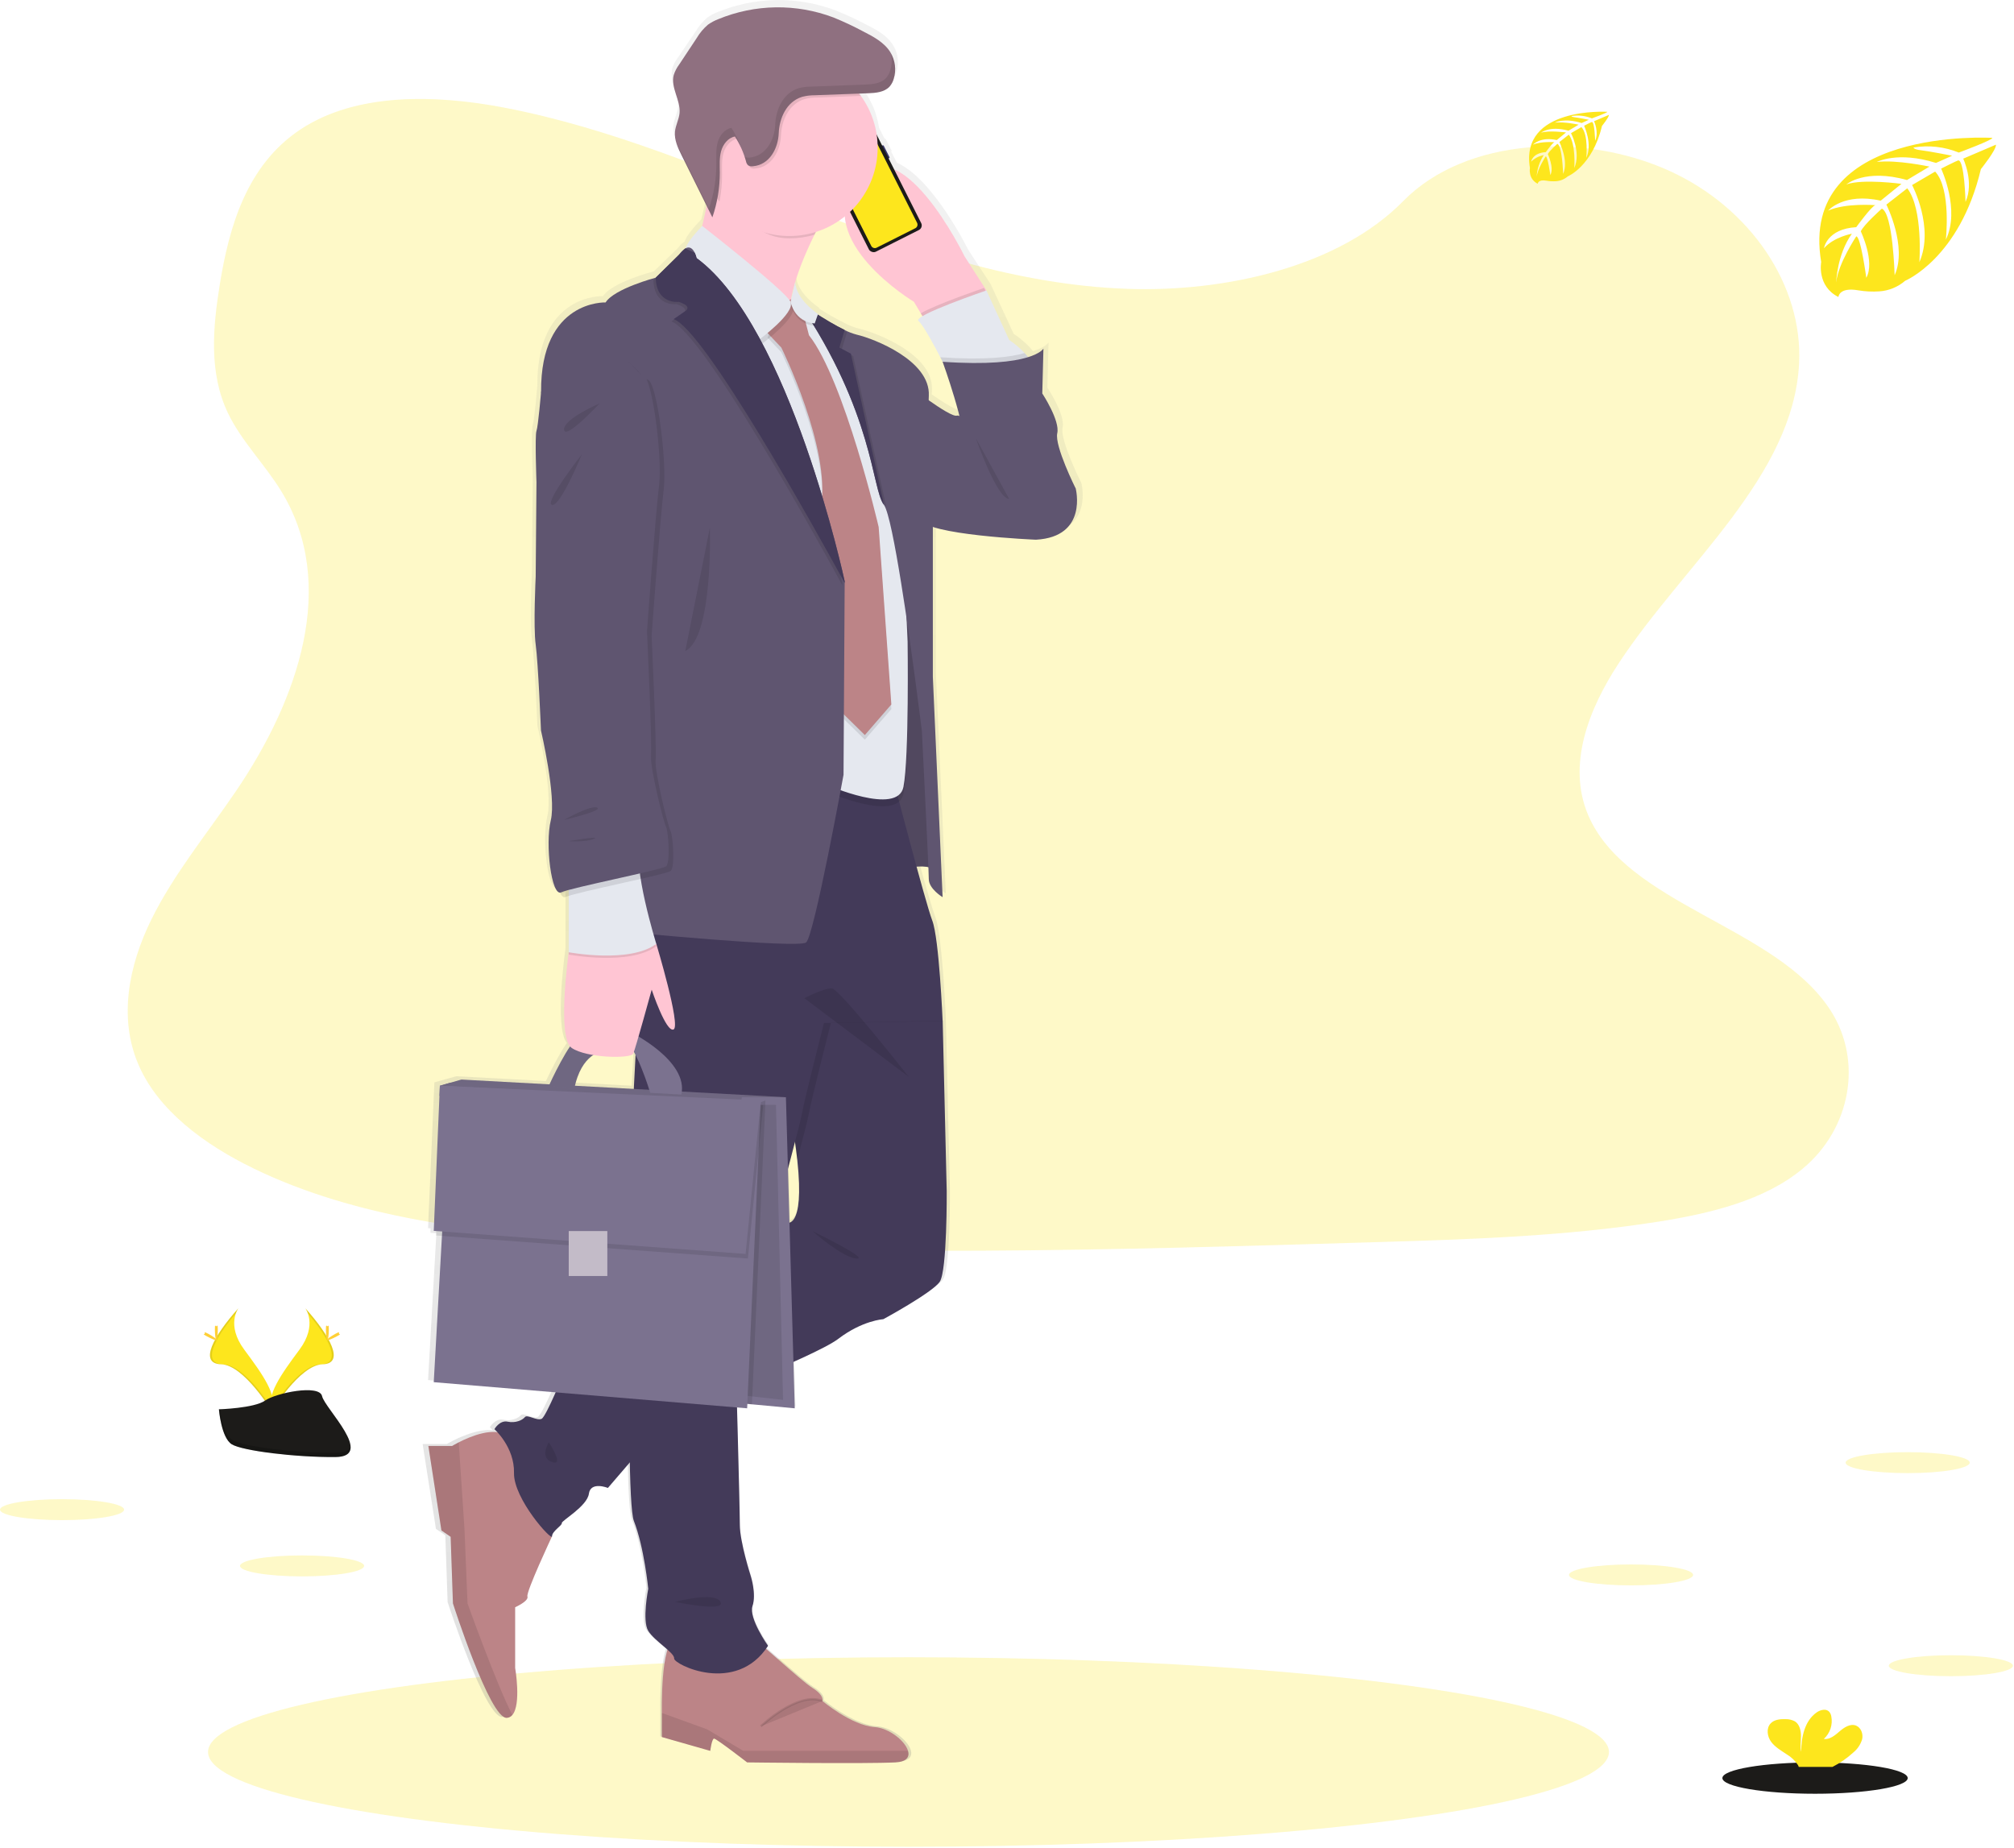 <?xml version="1.0" encoding="UTF-8"?>
<svg width="874px" height="802px" viewBox="0 0 874 802" version="1.1" xmlns="http://www.w3.org/2000/svg" xmlns:xlink="http://www.w3.org/1999/xlink">
    <!-- Generator: Sketch 53.1 (72631) - https://sketchapp.com -->
    <title>Удобный заказ в приложении и быстрая подача Copy</title>
    <desc>Created with Sketch.</desc>
    <defs>
        <linearGradient x1="50.002%" y1="100%" x2="50.002%" y2="-0.003%" id="linearGradient-1">
            <stop stop-color="#808080" stop-opacity="0.25" offset="0%"></stop>
            <stop stop-color="#808080" stop-opacity="0.12" offset="54%"></stop>
            <stop stop-color="#808080" stop-opacity="0.1" offset="100%"></stop>
        </linearGradient>
    </defs>
    <g id="Page-1" stroke="none" stroke-width="1" fill="none" fill-rule="evenodd">
        <g id="Artboard" transform="translate(-1055, -4998)" fill-rule="nonzero">
            <g id="Удобный-заказ-в-приложении-и-быстрая-подача-Copy" transform="translate(1055, 4998)">
                <path d="M489.35,125.35 C441.47,123.69 395.87,108.24 352.35,91.35 C308.83,74.46 265.65,55.72 218.92,46.72 C188.86,40.96 154.49,40.14 130.27,56.25 C106.97,71.76 99.43,98.53 95.39,123.37 C92.39,142.06 90.55,161.73 98.9,179.22 C104.69,191.37 114.98,201.58 122.09,213.22 C146.85,253.7 129.35,303.62 102.52,343.15 C89.94,361.69 75.34,379.38 65.63,399.15 C55.92,418.92 51.42,441.5 59.92,461.64 C68.34,481.64 88.41,496.58 110.15,507.13 C154.31,528.54 206.34,534.67 257.08,538.13 C369.4,545.81 482.31,542.49 594.93,539.13 C636.6,537.89 678.46,536.64 719.46,530.2 C742.23,526.62 765.74,520.94 782.27,507.2 C803.27,489.79 808.45,460.32 794.39,438.49 C770.8,401.88 705.6,392.78 689.11,353.49 C680.04,331.86 689.36,307.77 702.54,287.72 C730.83,244.72 778.24,206.94 780.74,157.72 C782.46,123.95 759.66,90.12 724.42,74.13 C687.48,57.38 636.25,59.49 609,87.22 C580.94,115.84 531.62,126.82 489.35,125.35 Z" id="Path" fill="#FDE61D" opacity="0.24"></path>
                <ellipse id="Oval" fill="#FDE61D" opacity="0.24" cx="394.25" cy="760.32" rx="303.97" ry="41.12"></ellipse>
                <path d="M469.27,209.6 C469.27,209.6 459.86,191.03 461.13,185.51 C462.4,179.99 454.51,168.2 454.51,168.2 L455.02,148.64 C455.02,148.64 453.93,150.64 448.25,152.39 C447.77,151.76 447.25,151.14 446.71,150.55 C444.653,148.408 442.366,146.5 439.89,144.86 L429.89,123.28 L420.22,108.47 C420.22,108.47 404.97,77.47 389.22,70.63 L386.74,65.78 C386.909,65.68 386.974,65.468 386.89,65.29 L384.37,60.36 C384.277,60.183 384.065,60.106 383.88,60.18 L381.47,55.46 C380.55,49.343 378.146,43.545 374.47,38.57 C374.22,38.22 373.95,37.9 373.69,37.57 L377.61,37.43 C381.05,37.3 384.89,37 387.2,34.43 C388.028,33.472 388.639,32.346 388.99,31.13 C389.287,30.177 389.482,29.195 389.57,28.2 C389.57,28.05 389.57,27.9 389.57,27.76 C389.57,27.42 389.57,27.087 389.57,26.76 C389.57,26.49 389.57,26.23 389.57,25.96 C389.57,25.69 389.57,25.53 389.57,25.32 C389.57,25.11 389.46,24.63 389.4,24.32 C389.4,24.19 389.4,24.06 389.32,23.93 C389.237,23.538 389.133,23.151 389.01,22.77 C388.981,22.695 388.957,22.618 388.94,22.54 C388.8,22.14 388.65,21.74 388.48,21.35 C388.453,21.299 388.429,21.245 388.41,21.19 C388.23,20.8 388.03,20.42 387.82,20.05 L387.76,19.93 L387.76,19.93 C387.686,19.775 387.603,19.624 387.51,19.48 C384.8,15.22 380.04,12.73 375.51,10.48 C371.283,8.258 366.944,6.255 362.51,4.48 C346.024,-1.702 327.814,-1.445 311.51,5.2 C309.9,5.81 308.374,6.623 306.97,7.62 C305.013,9.276 303.341,11.243 302.02,13.44 L294.27,24.89 C293.187,26.283 292.339,27.843 291.76,29.51 C290.31,34.95 294.86,40.4 294.35,46.01 C294.09,48.8 292.59,51.36 292.3,54.15 C291.93,57.75 293.6,61.22 295.23,64.47 L306.32,86.47 C305.73,89.36 305.08,92.32 304.37,95.18 L304.37,95.18 C299.26,100.46 297.54,103.34 297.07,104.9 L296.92,104.98 L296.92,104.98 C295.908,105.634 295.037,106.484 294.36,107.48 L283.82,117.72 C283.82,117.72 265.5,122.48 261.69,128.51 C261.69,128.51 232.94,127.25 233.19,167.4 C233.19,167.4 231.92,182.46 231.19,184.47 C230.46,186.48 231.19,206.8 231.19,206.8 L230.85,247.96 C230.85,247.96 229.75,269.79 230.85,277.57 C231.95,285.35 233.22,314.96 233.22,314.96 C233.22,314.96 240.09,343.82 237.55,354.11 C235.11,363.96 237.55,385.5 241.55,385.59 C242.31,387.16 243.18,387.93 244.13,387.49 C244.544,387.311 244.968,387.157 245.4,387.03 L245.4,411.62 C245.4,411.62 240.45,446.07 246,452.62 C242.32,457.86 238,466.8 236.9,469.15 L198,467.06 L193.05,468.45 L193.05,468.45 L188.51,469.72 L185.76,532.99 L186.86,533.07 L186.78,535 L189.38,535.19 L185.76,598.91 L239.61,603.34 C237.24,608.65 234.49,614.34 233.42,614.89 C231.42,615.89 227.06,612.89 226.04,614.13 C225.02,615.37 221.97,616.89 218.41,616.13 C214.85,615.37 212.56,619.39 212.56,619.39 C212.56,619.39 213.08,619.85 213.86,620.7 C208.08,620 200.77,623.1 196.8,625.1 C195.02,626 193.91,626.67 193.91,626.67 L183.41,626.67 L189.18,663.48 L193.25,666.26 L194.25,695.26 C194.25,695.26 210.53,745.45 217.99,745.12 C218.97,745.085 219.887,744.625 220.5,743.86 C224.5,739.24 221.73,723.37 221.73,723.37 L221.73,696.95 C221.73,696.95 227.83,694.27 227.15,692.26 C226.47,690.25 236.99,668.26 237.93,666.26 C237.985,666.226 238.016,666.164 238.01,666.1 C238.01,663.84 242.59,661.33 242.33,660.33 C242.07,659.33 253.53,653.05 254.33,647.53 C255.13,642.01 262.72,645.02 262.72,645.02 L272.38,633.92 C272.67,647.45 273.22,656.92 274.17,659.32 C278.75,670.87 280.53,688.94 280.53,688.94 C280.53,688.94 277.73,702.74 280.53,707.26 C282.25,710.02 286.25,712.98 289.03,715.43 C286.14,724.19 286.55,742.81 286.55,742.81 L286.55,753.51 L307.92,759.51 C307.92,759.51 308.59,754.16 309.61,754.16 C310.63,754.16 324.2,764.53 324.2,764.53 C324.2,764.53 376.44,765.2 389.66,764.53 C394.66,764.28 396.02,762.13 395.25,759.53 C393.98,755.2 386.85,749.59 380.51,749.16 C370.33,748.49 357.44,737.79 357.44,737.79 C357.44,737.79 358.44,735.44 353.03,732.1 C349.29,729.8 338.94,720.49 332.54,715.04 C332.84,714.63 333.15,714.22 333.44,713.78 C333.44,713.78 324.79,701.78 326.58,696.46 C328.37,691.14 325.81,683.46 325.81,683.46 C325.81,683.46 320.98,668.65 320.98,661.12 C320.98,656.35 320.26,629.22 319.74,609.98 L324.2,610.35 L324.29,608.43 L326.29,608.61 L345.2,610.35 L344.62,590.14 C353.73,586.14 361.31,582.43 364.45,580.06 C375.13,572.06 384.29,571.53 384.29,571.53 C384.29,571.53 405.91,559.99 409.22,555.22 C412.53,550.45 412.22,515.82 412.22,515.82 L410.44,441.6 L410.44,441.54 C410.44,441.54 408.92,405.66 405.86,397.88 C404.74,395 401.97,385.4 398.94,374.44 C400.681,374.261 402.44,374.335 404.16,374.66 C404.27,377.34 404.34,379.18 404.34,379.81 C404.34,384.07 410.44,387.69 410.44,387.69 L406.12,291.69 L406.12,226.38 C419.44,230.62 451.65,231.94 451.65,231.94 C474.86,230.72 469.27,209.6 469.27,209.6 Z M343.63,127.12 L343.56,127.12 C344.033,124.603 344.651,122.116 345.41,119.67 L343.63,127.12 Z M256.21,456.39 C264.1,457.69 273.21,457.31 273.9,455.78 C273.97,455.63 274.06,455.36 274.18,455.01 C274.43,455.45 274.67,455.9 274.92,456.36 L274.15,470.84 L274.15,471.17 L248.15,469.77 C249.97,462.02 253.41,458.24 256.21,456.39 Z M342.88,529.45 L342.21,506 C343.37,501.68 344.41,497.76 345.3,494.4 C345.7,497.19 346.04,499.76 346.3,502.13 C348.76,524.38 345.13,528.72 342.88,529.45 Z M416.88,177.87 C415.39,178.44 409.72,174.87 404.34,171.17 C404.34,170.49 404.39,169.82 404.42,169.17 C405.18,153.86 380.25,144.33 372.62,142.57 C370.768,142.092 368.972,141.422 367.26,140.57 C363.195,138.556 359.242,136.323 355.42,133.88 L355.52,133.59 C355.52,133.59 345.68,127.36 345.47,119.59 C347.712,112.523 350.542,105.655 353.93,99.06 C354.12,98.67 354.33,98.26 354.53,97.87 C359.18,96.424 363.521,94.125 367.33,91.09 C368.86,111.09 397.8,128.3 397.8,128.3 L400.89,133.3 L401.62,134.48 C400.06,135.4 399.31,136.14 399.84,136.57 C402.04,138.33 407.36,148.29 409.56,152.5 C410.16,153.64 410.56,154.35 410.56,154.35 C410.56,154.35 415.29,167.22 418,177.99 C417.64,177.84 417.244,177.798 416.86,177.87 L416.88,177.87 Z" id="Shape" fill="url(#linearGradient-1)"></path>
                <path d="M428.06,126 L427.72,126.45 L426.56,128 L404.31,143.72 L399.59,135.96 L396.59,130.96 C396.59,130.96 352.24,104.36 371.31,78.72 C390.38,53.08 418.56,111.22 418.56,111.22 L428.06,126 Z" id="Path" fill="#FFC5D3"></path>
                <rect id="Rectangle" fill="#3A3768" transform="translate(384.208, 65.989) rotate(-26.73) translate(-384.208, -65.989) " x="383.828" y="62.859" width="1" height="6.26" rx="0.38"></rect>
                <rect id="Rectangle" fill="#3A3768" transform="translate(358.379, 71.153) rotate(-26.73) translate(-358.379, -71.153) " x="358.164" y="70.123" width="1" height="2.06" rx="0.21"></rect>
                <rect id="Rectangle" fill="#3A3768" transform="translate(360.424, 75.196) rotate(-26.73) translate(-360.424, -75.196) " x="360.184" y="73.401" width="1" height="3.59" rx="0.24"></rect>
                <rect id="Rectangle" fill="#3A3768" transform="translate(362.601, 79.537) rotate(-26.73) translate(-362.601, -79.537) " x="362.371" y="77.727" width="1" height="3.62" rx="0.23"></rect>
                <rect id="Rectangle" fill="#1C1B19" transform="translate(377.817, 81.474) rotate(-26.73) translate(-377.817, -81.474) " x="365.117" y="55.664" width="25.4" height="51.62" rx="2.24"></rect>
                <path d="M373.16,56.39 C372.944,56.497 372.779,56.687 372.704,56.916 C372.629,57.146 372.649,57.396 372.76,57.61 L372.84,57.78 C372.951,57.996 372.972,58.247 372.897,58.478 C372.821,58.709 372.657,58.901 372.44,59.01 L362.82,63.85 C362.606,63.961 362.356,63.981 362.126,63.906 C361.897,63.831 361.707,63.666 361.6,63.45 L361.51,63.28 C361.403,63.064 361.214,62.899 360.985,62.822 C360.756,62.745 360.506,62.763 360.29,62.87 L358.42,63.82 C358.006,64.024 357.691,64.385 357.546,64.824 C357.402,65.262 357.439,65.74 357.65,66.15 L378.09,106.72 C378.527,107.575 379.571,107.919 380.43,107.49 L397.21,99.04 C398.065,98.603 398.409,97.559 397.98,96.7 L377.53,56.11 C377.322,55.697 376.959,55.384 376.52,55.24 C376.081,55.095 375.602,55.131 375.19,55.34 L373.16,56.39 Z" id="Path" fill="#FDE61D"></path>
                <rect id="Rectangle" fill="#E6E8EC" transform="translate(366.468, 60.42) rotate(-26.73) translate(-366.468, -60.42) " x="364.693" y="60.06" width="3.55" height="1" rx="0.36"></rect>
                <circle id="Oval" fill="#E6E8EC" cx="368.88" cy="59.17" r="1"></circle>
                <path d="M387.56,212 L381.31,379.72 C381.31,379.72 402.31,372.72 405.56,377.97 C408.81,383.22 402.06,293.97 402.06,293.97 L387.56,212 Z" id="Path" fill="#5F5570"></path>
                <path d="M387.56,212 L381.31,379.72 C381.31,379.72 402.31,372.72 405.56,377.97 C408.81,383.22 402.06,293.97 402.06,293.97 L387.56,212 Z" id="Path" fill="#000000" opacity="0.15"></path>
                <path d="M388.56,764.83 C375.56,765.5 324.23,764.83 324.23,764.83 C324.23,764.83 310.89,754.5 309.89,754.5 C308.89,754.5 308.23,759.83 308.23,759.83 L287.23,753.83 L287.23,743.17 C287.23,743.17 286.56,712.82 292.89,711.5 C299.22,710.18 327.23,711.5 327.23,711.5 C328.23,711.17 347.23,729.17 352.56,732.5 C357.89,735.83 356.89,738.17 356.89,738.17 C356.89,738.17 369.56,748.83 379.56,749.5 C385.79,749.92 392.8,755.5 394.05,759.83 C394.81,762.44 393.46,764.58 388.56,764.83 Z" id="Path" fill="#BC8487"></path>
                <path d="M388.56,764.83 C375.56,765.5 324.23,764.83 324.23,764.83 C324.23,764.83 310.89,754.5 309.89,754.5 C308.89,754.5 308.23,759.83 308.23,759.83 L287.23,753.83 L287.23,743.38 L306.89,750.5 L322.56,759.83 L394.05,759.83 C394.81,762.44 393.46,764.58 388.56,764.83 Z" id="Path" fill="#000000" opacity="0.1"></path>
                <path d="M330.19,749.17 C330.19,749.17 346.19,733.84 356.89,738.17" id="Path" stroke="#000000" fill="#000000" opacity="0.1"></path>
                <path d="M228.89,692.83 C229.56,694.83 223.56,697.5 223.56,697.5 L223.56,723.83 C223.56,723.83 226.28,739.64 222.35,744.25 C221.753,745.007 220.854,745.464 219.89,745.5 C212.56,745.83 196.56,695.83 196.56,695.83 L195.56,666.94 L191.56,664.17 L185.89,627.5 L196.23,627.5 C196.23,627.5 197.32,626.83 199.07,625.93 C204.07,623.38 214.54,618.93 220.23,623.17 L239.56,666.72 C239.56,666.72 228.23,690.83 228.89,692.83 Z" id="Path" fill="#BC8487"></path>
                <path d="M222.35,744.25 C221.753,745.007 220.854,745.464 219.89,745.5 C212.56,745.83 196.56,695.83 196.56,695.83 L195.56,666.94 L191.56,664.17 L185.89,627.5 L196.23,627.5 C196.23,627.5 197.32,626.83 199.07,625.93 L201.56,663.5 L202.89,695.83 C202.89,695.83 215.45,731.03 222.35,744.25 Z" id="Path" fill="#000000" opacity="0.1"></path>
                <path d="M407.81,556.25 C404.56,561 383.31,572.5 383.31,572.5 C383.31,572.5 374.31,573 363.81,581 C358.38,585.14 339.51,593.35 322.56,600.32 C306.73,606.83 292.56,612.25 292.56,612.25 L276.24,631.25 L263.81,645.72 C263.81,645.72 256.31,642.72 255.56,648.22 C254.81,653.72 243.56,659.97 243.81,660.97 C244.06,661.97 239.56,664.47 239.56,666.72 C239.56,668.97 222.81,650.47 223.06,639.22 C223.31,627.97 214.56,620.22 214.56,620.22 C214.56,620.22 216.81,616.22 220.31,616.97 C223.81,617.72 226.81,616.22 227.81,614.97 C228.81,613.72 233.06,616.72 235.06,615.72 C237.06,614.72 245.06,594.97 245.06,594.97 L276.23,574.06 L338.23,532.5 L341.09,530.58 C341.09,530.58 349.34,534.36 345.99,503.39 C345.34,497.39 344.25,490.1 342.59,481.22 C332.34,426.47 369.09,420.22 369.09,420.22 L401.34,430.97 L409.09,442.97 L409.09,443.03 L410.84,516.97 C410.84,516.97 411.06,551.5 407.81,556.25 Z" id="Path" fill="#433A59"></path>
                <path d="M322.31,591.25 C322.31,591.25 322.41,594.8 322.56,600.32 C306.73,606.83 292.56,612.25 292.56,612.25 L276.24,631.25 C275.97,615.5 276.03,595.04 276.24,574.07 L338.24,532.51 C330.57,560.94 322.31,591.25 322.31,591.25 Z" id="Path" fill="#000000" opacity="0.1"></path>
                <path d="M409.06,443 L409.06,443.06 L360.56,444 C360.56,444 352.06,477.25 350.81,484.25 C350.5,485.97 348.62,493.32 345.96,503.42 C345.31,497.42 344.22,490.13 342.56,481.25 C332.31,426.5 369.06,420.25 369.06,420.25 L401.31,431 L409.06,443 Z" id="Path" fill="#000000" opacity="0.1"></path>
                <path d="M281.31,352.25 L275.06,472.25 C275.06,472.25 270.56,648.5 275.06,660 C279.56,671.5 281.31,689.5 281.31,689.5 C281.31,689.5 278.56,703.25 281.31,707.75 C284.06,712.25 292.81,717.25 292.56,719.75 C292.31,722.25 319.31,735.75 333.31,714.25 C333.31,714.25 324.81,702.25 326.56,697 C328.31,691.75 325.81,684 325.81,684 C325.81,684 321.06,669.25 321.06,661.72 C321.06,654.19 319.31,591.22 319.31,591.22 C319.31,591.22 346.56,491.22 347.81,484.22 C349.06,477.22 357.56,443.97 357.56,443.97 L409.06,442.97 C409.06,442.97 407.56,407.22 404.56,399.47 C401.56,391.72 386.81,334.97 386.81,334.97 L281.31,352.25 Z" id="Path" fill="#433A59"></path>
                <polygon id="Path" fill="#7B728F" points="195.36 469.89 190.89 471.17 190.71 475.59 324.73 477.32 324.73 475.58"></polygon>
                <path d="M353.44,101.87 C333.94,141.42 346.05,149.69 347.98,150.71 C343.85,148.79 290.17,123.57 297.23,117.17 C301.82,113 305.75,94.86 308.06,81.86 C309.43,74.1 310.23,68.17 310.23,68.17 L366.56,78.5 C361.1,87.3 356.76,95.05 353.44,101.87 Z" id="Path" fill="#FFC5D3"></path>
                <path d="M427.76,126.45 L426.6,128 L404.31,143.72 L399.59,135.96 C406.46,131.96 427.06,124.96 427.06,124.96 L427.76,126.45 Z" id="Path" fill="#000000" opacity="0.1"></path>
                <path d="M448.31,162.5 C446.31,169.5 412.56,162.5 412.56,162.5 L409.06,157 C409.06,157 408.71,156.3 408.12,155.16 C405.96,150.97 400.73,141.05 398.57,139.29 C395.82,137.04 428.07,126.04 428.07,126.04 L437.95,147.54 C440.385,149.177 442.632,151.079 444.65,153.21 C447.15,155.92 449.22,159.31 448.31,162.5 Z" id="Path" fill="#E5E8EF"></path>
                <path d="M392.31,165.72 C392.31,165.72 412.31,181.5 415.31,180.36 C418.31,179.22 466.81,211.97 466.81,211.97 C466.81,211.97 472.31,232.97 449.56,234.22 C449.56,234.22 401.31,232.22 399.31,225.22 C397.31,218.22 392.31,165.72 392.31,165.72 Z" id="Path" fill="#5F5570"></path>
                <path d="M337.81,134 L316.06,156.5 L346.56,350.5 L358.56,343.5 C358.56,343.5 389.56,357.25 392.06,344.5 C394.56,331.75 393.87,281.5 393.87,281.5 L389.81,190.72 C389.81,190.72 375.56,158.97 375.56,157.97 C375.56,156.97 355.01,141.47 355.01,141.47 L345.31,133.97 L337.81,134 Z" id="Path" fill="#000000" opacity="0.1"></path>
                <path d="M337.81,131 L316.06,153.5 L346.56,347.5 L358.56,340.5 C358.56,340.5 389.56,354.25 392.06,341.5 C394.56,328.75 393.87,278.5 393.87,278.5 L389.81,187.72 C389.81,187.72 375.56,155.97 375.56,154.97 C375.56,153.97 355.01,138.47 355.01,138.47 L345.31,130.97 L337.81,131 Z" id="Path" fill="#E5E8EF"></path>
                <path d="M339.06,134.25 L333.06,146.5 L339.06,152.83 C339.06,152.83 360.56,196.25 356.31,222 L360.81,306.75 L375.31,321 L386.81,307.72 L381.31,230.72 C381.31,230.72 366.56,167.22 351.06,147.47 L346.56,129.97 L339.06,134.25 Z" id="Path" fill="#000000" opacity="0.1"></path>
                <path d="M339.06,132.25 L333.06,144.5 L339.06,150.83 C339.06,150.83 360.56,194.25 356.31,220 L360.81,304.75 L375.31,319 L386.81,305.72 L381.31,228.72 C381.31,228.72 366.56,165.22 351.06,145.47 L346.56,127.97 L339.06,132.25 Z" id="Path" fill="#BC8487"></path>
                <path d="M366.56,78.5 C361.1,87.3 356.8,95.05 353.44,101.87 C349.901,102.914 346.23,103.442 342.54,103.44 C330.18,103.44 323.06,94.89 316.06,85.81 C314.46,83.75 309.2,84.23 308.06,81.81 C309.43,74.05 310.23,68.12 310.23,68.12 L366.56,78.5 Z" id="Path" fill="#000000" opacity="0.1"></path>
                <path d="M380.87,64.1 C380.869,82.959 367.15,99.015 348.522,101.958 C329.894,104.901 311.893,93.857 306.078,75.917 C300.263,57.977 308.361,38.472 325.174,29.928 C341.986,21.383 362.516,26.338 373.58,41.61 C378.319,48.151 380.87,56.022 380.87,64.1 Z" id="Path" fill="#FFC5D3"></path>
                <path d="M330.31,149.5 L298.81,111.5 C298.81,111.5 295.9,110.33 305.73,100.04 C305.73,100.04 341.83,128.18 344.07,132.96 C346.31,137.74 330.31,149.5 330.31,149.5 Z" id="Path" fill="#000000" opacity="0.1"></path>
                <path d="M329.31,147.5 L297.81,109.5 C297.81,109.5 294.9,108.33 304.73,98.04 C304.73,98.04 340.83,126.18 343.07,130.96 C345.31,135.74 329.31,147.5 329.31,147.5 Z" id="Path" fill="#E5E8EF"></path>
                <path d="M409.06,389.35 C409.06,389.35 403.06,385.75 403.06,381.5 C403.06,377.25 400.06,317.25 400.06,317.25 C400.06,317.25 395.66,281.44 391.06,252.98 L391.06,252.98 C388.36,236.21 385.59,221.98 383.63,219.16 L383.55,219.04 C378.3,212.29 379.3,179.29 346.55,131.04 C346.99,131.34 358.28,139.26 366.55,143.24 C368.233,144.086 369.999,144.756 371.82,145.24 C379.32,146.99 403.82,156.49 403.07,171.74 C402.32,186.99 404.82,221.99 404.82,221.99 L404.82,293.72 L409.06,389.35 Z" id="Path" fill="#5F5570"></path>
                <path d="M448.31,162.5 C446.31,169.5 412.56,162.5 412.56,162.5 L409.06,157 C409.06,157 408.71,156.3 408.12,155.16 C408.099,155.122 408.083,155.082 408.07,155.04 C427.68,156.41 438.61,154.98 444.65,153.21 C447.15,155.92 449.22,159.31 448.31,162.5 Z" id="Path" fill="#000000" opacity="0.1"></path>
                <path d="M409.06,157 C409.06,157 419.56,186 418.06,193.25 C416.56,200.5 442.31,229 442.31,229 L466.81,212 C466.81,212 457.56,193.5 458.81,188 C460.06,182.5 452.31,170.75 452.31,170.75 L452.81,151.27 C452.81,151.27 448.31,159.72 409.06,157 Z" id="Path" fill="#5F5570"></path>
                <path d="M373.58,41.61 L354.58,42.33 C352.724,42.318 350.875,42.55 349.08,43.02 C342.29,45.11 339.16,52.33 338.91,58.82 C338.66,65.31 334.91,72.58 327.64,73.15 C326.916,73.273 326.173,73.108 325.57,72.69 C325.109,72.199 324.803,71.584 324.69,70.92 C323.647,67.138 322.035,63.537 319.91,60.24 C316.91,60.78 314.69,63.63 313.91,66.61 C313.13,69.59 313.34,72.73 313.35,75.82 C313.359,79.744 312.981,83.66 312.22,87.51 C303.783,76.558 301.898,61.91 307.287,49.179 C312.676,36.447 324.503,27.604 338.239,26.036 C351.975,24.469 365.491,30.42 373.61,41.61 L373.58,41.61 Z" id="Path" fill="#000000" opacity="0.1"></path>
                <path d="M348.09,42.02 C349.885,41.55 351.734,41.318 353.59,41.33 L376.66,40.47 C380.04,40.34 383.81,40.04 386.08,37.53 C386.895,36.572 387.495,35.45 387.84,34.24 C389.042,30.33 388.499,26.091 386.35,22.61 C383.68,18.36 379,15.89 374.54,13.61 C370.389,11.392 366.127,9.39 361.77,7.61 C345.587,1.464 327.67,1.722 311.67,8.33 C310.089,8.937 308.591,9.74 307.21,10.72 C305.282,12.372 303.639,14.332 302.35,16.52 L294.76,27.96 C293.713,29.357 292.905,30.918 292.37,32.58 C290.94,38.01 295.37,43.44 294.91,49.03 C294.65,51.81 293.18,54.36 292.91,57.14 C292.55,60.73 294.19,64.14 295.8,67.41 L309.14,94.32 C311.294,88.045 312.386,81.454 312.37,74.82 C312.37,71.73 312.11,68.59 312.93,65.61 C313.75,62.63 315.93,59.78 318.93,59.24 C321.061,62.536 322.676,66.137 323.72,69.92 C323.83,70.585 324.137,71.201 324.6,71.69 C325.203,72.109 325.946,72.274 326.67,72.15 C333.98,71.58 337.67,64.38 337.94,57.82 C338.21,51.26 341.3,44.11 348.09,42.02 Z" id="Path" fill="#8F7080"></path>
                <polygon id="Path" fill="#7B728F" points="190.89 471.17 200.23 468.5 341.06 476.17 325.56 478.17"></polygon>
                <polygon id="Path" fill="#000000" opacity="0.1" points="190.89 471.17 200.23 468.5 341.06 476.17 325.56 478.17"></polygon>
                <polygon id="Path" fill="#7B728F" points="344.89 611.17 326.31 609.44 319.79 608.84 319.79 505.5 321.51 481.51 321.89 476.17 341.06 476.17"></polygon>
                <polygon id="Path" fill="#000000" opacity="0.1" points="339.81 607.5 324.99 605.86 319.79 605.29 319.79 507.31 321.16 484.57 321.46 479.5 336.75 479.5"></polygon>
                <path d="M238.18,471.17 C238.18,471.17 247.43,450.88 251.31,450.25 C255.19,449.62 262.31,450.25 262.31,450.25 L261.68,456.13 C261.68,456.13 252.18,456.88 249.18,472.75 L238.18,471.17 Z" id="Path" fill="#7B728F"></path>
                <path d="M238.18,471.17 C238.18,471.17 247.43,450.88 251.31,450.25 C255.19,449.62 262.31,450.25 262.31,450.25 L261.68,456.13 C261.68,456.13 252.18,456.88 249.18,472.75 L238.18,471.17 Z" id="Path" fill="#000000" opacity="0.1"></path>
                <path d="M274.06,448.13 C274.06,448.13 298.93,460.5 295.68,475 L282.18,474.25 C282.18,474.25 275.68,452.63 270.56,451.5 C265.44,450.37 274.06,448.13 274.06,448.13 Z" id="Path" fill="#7B728F"></path>
                <path d="M366.56,252.25 L366.56,252.98 L366.06,336.25 C366.06,336.25 353.31,406.25 349.81,409 C346.31,411.75 269.56,404.25 269.56,404.25 L234.81,170 C234.56,130 262.81,131.25 262.81,131.25 C266.56,125.25 284.56,120.5 284.56,120.5 L294.56,110.75 L294.88,110.3 C295.544,109.309 296.401,108.463 297.4,107.81 L297.4,107.81 C299.46,106.62 300.77,108.19 301.52,109.74 C301.858,110.468 302.119,111.228 302.3,112.01 C342.81,141.72 366.56,252.25 366.56,252.25 Z" id="Path" fill="#5F5570"></path>
                <path d="M365.56,253.25 L365.56,253.98 C352.99,230.98 304.56,143.84 291.31,139.5 L296.41,136 C296.41,136 299.81,134 293.56,132 C293.56,132 283.81,133.25 283.56,121.5 L293.88,111.3 L296.4,108.81 L296.4,108.81 L300.52,110.74 C300.858,111.468 301.119,112.228 301.3,113.01 C341.81,142.72 365.56,253.25 365.56,253.25 Z" id="Path" fill="#000000" opacity="0.1"></path>
                <path d="M366.56,252.25 L366.56,252.98 C353.99,229.98 305.56,142.84 292.31,138.5 L297.41,135 C297.41,135 300.81,133 294.56,131 C294.56,131 284.81,132.25 284.56,120.5 L294.88,110.3 L297.4,107.81 L297.4,107.81 L301.52,109.74 C301.858,110.468 302.119,111.228 302.3,112.01 C342.81,141.72 366.56,252.25 366.56,252.25 Z" id="Path" fill="#433A59"></path>
                <path d="M384.64,220.12 L384.56,220 C379.31,213.25 380.31,180.25 347.56,132 C348,132.3 359.29,140.22 367.56,144.2 L365.25,151.82 L370.25,154.49 L384.64,220.12 Z" id="Path" fill="#000000" opacity="0.1"></path>
                <path d="M383.64,219.12 L383.56,219 C378.31,212.25 379.31,179.25 346.56,131 C347,131.3 358.29,139.22 366.56,143.2 L364.25,150.82 L369.25,153.49 L383.64,219.12 Z" id="Path" fill="#433A59"></path>
                <path d="M345.12,123.3 L343.07,131.96 C343.07,131.96 344.57,140.63 353.56,141.38 L355.01,137.25 C355.01,137.25 345.31,131.03 345.12,123.3 Z" id="Path" fill="#000000" opacity="0.1"></path>
                <path d="M345.12,122.3 L343.07,130.96 C343.07,130.96 344.57,139.63 353.56,140.38 L355.01,136.25 C355.01,136.25 345.31,130.03 345.12,122.3 Z" id="Path" fill="#E5E8EF"></path>
                <polygon id="Path" fill="#000000" opacity="0.1" points="332.19 477.57 326.31 609.44 319.79 608.84 319.79 505.5 321.51 481.51"></polygon>
                <polygon id="Path" fill="#7B728F" points="192.23 528.5 188.23 599.83 324.23 611.17 330.19 477.57"></polygon>
                <polygon id="Path" fill="#000000" opacity="0.1" points="189.23 536.17 191.89 473.17 331.19 479.57 324.56 546.17"></polygon>
                <polygon id="Path" fill="#7B728F" points="188.23 534.17 190.89 471.17 330.19 477.57 323.56 544.17"></polygon>
                <rect id="Rectangle" fill="#C3BBC8" x="246.81" y="534.25" width="16.75" height="19.5"></rect>
                <path d="M249.31,406.5 L246.81,413.25 C246.81,413.25 241.56,450.25 248.06,454.75 C254.56,459.25 273.81,459.5 274.81,457.25 C275.81,455 282.81,429.5 282.81,429.5 C282.81,429.5 289.06,448.25 292.31,446.75 C295.56,445.25 284.81,409.61 284.81,409.61 L249.31,406.5 Z" id="Path" fill="#FFC5D3"></path>
                <path d="M246.81,378.5 L246.81,414.25 C246.81,414.25 273.31,419.25 284.81,410.61 C284.81,410.61 274.06,376 278.06,367.25 C282.06,358.5 246.81,378.5 246.81,378.5 Z" id="Path" fill="#000000" opacity="0.1"></path>
                <path d="M246.81,377.5 L246.81,413.25 C246.81,413.25 273.31,418.25 284.81,409.61 C284.81,409.61 274.06,375 278.06,366.25 C282.06,357.5 246.81,377.5 246.81,377.5 Z" id="Path" fill="#E5E8EF"></path>
                <path d="M243.81,168.25 L236.81,172 C236.81,172 235.56,187 234.81,189 C234.06,191 234.81,211.25 234.81,211.25 L234.47,252.25 C234.47,252.25 233.39,274 234.47,281.75 C235.55,289.5 236.76,319 236.76,319 C236.76,319 243.52,347.75 241.02,358 C238.52,368.25 241.27,391.25 245.52,389.25 C249.77,387.25 289.02,379.5 291.02,378 C293.02,376.5 292.02,362.5 291.02,360.75 C290.02,359 284.02,335.25 284.52,329.75 C285.02,324.25 282.77,276 282.77,276 C282.77,276 286.52,224.5 288.02,212.5 C289.52,200.5 285.02,165.25 281.02,164.75 C277.02,164.25 265.31,137 243.81,168.25 Z" id="Path" fill="#000000" opacity="0.1"></path>
                <path d="M241.81,166.25 L234.81,170 C234.81,170 233.56,185 232.81,187 C232.06,189 232.81,209.25 232.81,209.25 L232.47,250.25 C232.47,250.25 231.39,272 232.47,279.75 C233.55,287.5 234.76,317 234.76,317 C234.76,317 241.52,345.75 239.02,356 C236.52,366.25 239.27,389.25 243.52,387.25 C247.77,385.25 287.02,377.5 289.02,376 C291.02,374.5 290.02,360.5 289.02,358.75 C288.02,357 282.02,333.25 282.52,327.75 C283.02,322.25 280.77,274 280.77,274 C280.77,274 284.52,222.5 286.02,210.5 C287.52,198.5 283.02,163.25 279.02,162.75 C275.02,162.25 263.31,135 241.81,166.25 Z" id="Path" fill="#5F5570"></path>
                <g id="Group" opacity="0.1" transform="translate(293, 23)" fill="#000000">
                    <path d="M24.42,32.49 C21.42,33.03 19.2,35.88 18.42,38.86 C17.64,41.84 17.85,44.98 17.86,48.07 C17.879,54.704 16.791,61.294 14.64,67.57 L1.29,40.66 C1.03,40.13 0.76,39.58 0.5,39.03 C1.118,40.882 1.884,42.681 2.79,44.41 L16.14,71.32 C18.291,65.044 19.379,58.454 19.36,51.82 C19.36,48.73 19.11,45.59 19.92,42.61 C20.73,39.63 22.92,36.78 25.92,36.24 C26.888,37.757 27.754,39.337 28.51,40.97 C27.494,37.989 26.121,35.141 24.42,32.49 L24.42,32.49 Z" id="Path"></path>
                    <path d="M93.59,0.04 C94.177,2.5 94.094,5.073 93.35,7.49 C93.001,8.7 92.398,9.822 91.58,10.78 C89.31,13.29 85.58,13.59 82.16,13.72 L59.1,14.58 C57.241,14.568 55.389,14.8 53.59,15.27 C46.81,17.36 43.67,24.58 43.42,31.07 C43.17,37.56 39.42,44.83 32.15,45.4 C31.426,45.523 30.683,45.358 30.08,44.94 L30.08,44.94 C30.31,45.59 30.53,46.25 30.72,46.94 C30.823,47.605 31.126,48.222 31.59,48.71 C32.193,49.128 32.936,49.293 33.66,49.17 C40.98,48.6 44.66,41.4 44.93,34.84 C45.2,28.28 48.32,21.13 55.1,19.04 C56.899,18.57 58.751,18.338 60.61,18.35 L83.67,17.49 C87.05,17.36 90.82,17.06 93.09,14.55 C93.908,13.592 94.511,12.47 94.86,11.26 C96.006,7.505 95.546,3.444 93.59,0.04 L93.59,0.04 Z" id="Path"></path>
                </g>
                <path d="M349.04,433.19 C349.04,433.19 357.7,428.69 361.04,428.94 C364.38,429.19 394.37,467.33 394.37,467.33 L349.04,433.19 Z" id="Path" fill="#000000" opacity="0.1"></path>
                <path d="M260.21,175.07 C260.21,175.07 244.38,181.83 244.8,186.5 C245.22,191.17 260.21,175.07 260.21,175.07 Z" id="Path" fill="#000000" opacity="0.1"></path>
                <path d="M252.5,197.17 C252.5,197.17 235.89,218.41 239.56,219.12 C243.23,219.83 252.5,197.17 252.5,197.17 Z" id="Path" fill="#000000" opacity="0.1"></path>
                <path d="M308.06,229 C308.06,229 309.58,276.5 297.4,282.5 L308.06,229 Z" id="Path" fill="#000000" opacity="0.1"></path>
                <path d="M244.76,355.83 C244.76,355.83 256.48,349.17 259.17,350.5 C261.86,351.83 244.76,355.83 244.76,355.83 Z" id="Path" fill="#000000" opacity="0.1"></path>
                <path d="M246.81,365.04 C246.81,365.04 254.21,365.57 257.72,364.04 C261.23,362.51 246.81,365.04 246.81,365.04 Z" id="Path" fill="#000000" opacity="0.1"></path>
                <path d="M423.46,190.13 C423.46,190.13 432.64,216.5 437.93,216.5" id="Path" fill="#000000" opacity="0.1"></path>
                <path d="M292.92,695.17 C292.92,695.17 310.14,690.5 312.68,695.17 C315.22,699.84 292.92,695.17 292.92,695.17 Z" id="Path" fill="#000000" opacity="0.1"></path>
                <path d="M238.18,625.93 C238.18,625.93 233.89,632.5 239.56,634.5 C245.23,636.5 238.18,625.93 238.18,625.93 Z" id="Path" fill="#000000" opacity="0.1"></path>
                <path d="M352.56,534.25 C352.56,534.25 365.56,545.83 371.7,546.17 C377.84,546.51 352.56,534.25 352.56,534.25 Z" id="Path" fill="#000000" opacity="0.1"></path>
                <path d="M864.6,59.83 C864.6,59.83 780.41,54.72 790.33,113.72 C790.33,113.72 788.33,124.15 797.81,128.89 C797.81,128.89 797.96,124.51 806.45,126 C809.469,126.501 812.537,126.649 815.59,126.44 C819.712,126.16 823.632,124.549 826.76,121.85 L826.76,121.85 C826.76,121.85 850.43,112.08 859.63,73.39 C859.63,73.39 866.44,64.95 866.17,62.78 L851.96,68.85 C851.96,68.85 856.82,79.1 852.96,87.62 C852.96,87.62 852.5,69.22 849.77,69.62 C849.21,69.71 842.38,73.17 842.38,73.17 C842.38,73.17 850.74,91.03 844.43,104 C844.43,104 846.83,82 839.78,74.46 L829.78,80.3 C829.78,80.3 839.55,98.74 832.93,113.79 C832.93,113.79 834.63,90.71 827.68,81.72 L818.62,88.79 C818.62,88.79 827.79,106.97 822.2,119.45 C822.2,119.45 821.47,92.58 816.65,90.55 C816.65,90.55 808.73,97.55 807.52,100.41 C807.52,100.41 813.8,113.61 809.9,120.57 C809.9,120.57 807.51,102.67 805.55,102.57 C805.55,102.57 797.65,114.43 796.83,122.57 C796.83,122.57 797.17,110.47 803.64,101.44 C803.64,101.44 796,102.75 791.54,107.71 C791.54,107.71 792.77,99.32 805.54,98.59 C805.54,98.59 812.06,89.59 813.81,89.04 C813.81,89.04 801.06,87.98 793.33,91.4 C793.33,91.4 800.14,83.49 816.15,87.09 L825.15,79.79 C825.15,79.79 808.36,77.49 801.25,80.03 C801.25,80.03 809.44,73.03 827.56,78.13 L837.3,72.3 C837.3,72.3 822.99,69.22 814.47,70.3 C814.47,70.3 823.47,65.45 840.15,70.71 L847.15,67.58 C847.15,67.58 836.67,65.52 833.6,65.2 C830.53,64.88 830.36,64.02 830.36,64.02 C837.003,62.913 843.822,63.671 850.06,66.21 C850.06,66.21 864.86,60.72 864.6,59.83 Z" id="Path" fill="#FDE61D"></path>
                <path d="M697.49,48.52 C697.49,48.52 659.49,46.23 663.93,72.89 C663.93,72.89 663.04,77.6 667.31,79.74 C667.31,79.74 667.38,77.74 671.21,78.43 C672.577,78.665 673.967,78.732 675.35,78.63 C677.197,78.492 678.95,77.762 680.35,76.55 L680.35,76.55 C680.35,76.55 691.04,72.13 695.2,54.65 C695.2,54.65 698.28,50.84 698.2,49.86 L691.76,52.6 C691.76,52.6 693.95,57.23 692.23,61.08 C692.23,61.08 692.02,52.77 690.78,52.96 C690.53,52.96 687.45,54.57 687.45,54.57 C687.45,54.57 691.22,62.64 688.37,68.5 C688.37,68.5 689.46,58.56 686.27,55.15 L681.76,57.79 C681.76,57.79 686.17,66.12 683.18,72.92 C683.18,72.92 683.95,62.49 680.81,58.43 L676.72,61.63 C676.72,61.63 680.86,69.84 678.33,75.48 C678.33,75.48 678,63.34 675.83,62.42 C675.83,62.42 672.25,65.58 671.7,66.88 C671.7,66.88 674.54,72.88 672.78,75.99 C672.78,75.99 671.7,67.9 670.78,67.86 C670.78,67.86 667.21,73.22 666.84,76.86 C667.013,73.465 668.075,70.175 669.92,67.32 C667.859,67.708 665.957,68.692 664.45,70.15 C664.45,70.15 665.01,66.36 670.8,66.03 C670.8,66.03 673.75,61.96 674.54,61.72 C674.54,61.72 668.78,61.23 665.28,62.78 C665.28,62.78 668.36,59.21 675.59,60.78 L679.59,57.48 C679.59,57.48 672,56.48 668.79,57.59 C668.79,57.59 672.49,54.43 680.67,56.73 L685.08,54.1 C685.08,54.1 678.61,52.71 674.76,53.21 C674.76,53.21 678.82,51.02 686.37,53.39 L689.51,51.98 C689.51,51.98 684.78,51.05 683.39,50.9 C682,50.75 681.93,50.37 681.93,50.37 C684.932,49.877 688.012,50.223 690.83,51.37 C690.83,51.37 697.61,48.94 697.49,48.52 Z" id="Path" fill="#FDE61D"></path>
                <ellipse id="Oval" fill="#FDE61D" opacity="0.24" cx="846.6" cy="722.88" rx="26.93" ry="4.55"></ellipse>
                <ellipse id="Oval" fill="#FDE61D" opacity="0.24" cx="26.93" cy="655.15" rx="26.93" ry="4.55"></ellipse>
                <ellipse id="Oval" fill="#FDE61D" opacity="0.24" cx="827.86" cy="634.75" rx="26.93" ry="4.55"></ellipse>
                <ellipse id="Oval" fill="#FDE61D" opacity="0.24" cx="131.09" cy="679.56" rx="26.93" ry="4.55"></ellipse>
                <ellipse id="Oval" fill="#FDE61D" opacity="0.24" cx="707.82" cy="683.47" rx="26.93" ry="4.55"></ellipse>
                <ellipse id="Oval" fill="#1C1B19" cx="787.66" cy="771.64" rx="40.21" ry="6.8"></ellipse>
                <path d="M804.28,760.52 C806.112,759.025 807.448,757.01 808.11,754.74 C808.61,752.44 807.63,749.74 805.43,748.85 C802.97,747.91 800.34,749.61 798.35,751.33 C796.36,753.05 794.07,755.02 791.46,754.66 C794.192,752.184 795.426,748.457 794.71,744.84 C794.593,744.103 794.278,743.412 793.8,742.84 C792.44,741.38 789.96,742.01 788.33,743.16 C783.13,746.82 781.68,753.88 781.65,760.24 C781.13,757.94 781.57,755.55 781.55,753.24 C781.53,750.93 780.9,748.24 778.91,747.02 C777.682,746.36 776.303,746.033 774.91,746.07 C772.57,745.99 769.97,746.22 768.38,747.93 C766.38,750.05 766.91,753.62 768.63,755.93 C770.35,758.24 772.98,759.73 775.4,761.35 C777.338,762.501 778.99,764.078 780.23,765.96 C780.382,766.218 780.502,766.494 780.59,766.78 L795.25,766.78 C798.528,765.109 801.565,763.003 804.28,760.52 Z" id="Path" fill="#FDE61D"></path>
                <path d="M132.48,567.72 C132.48,567.72 137.98,574.9 129.95,585.72 C121.92,596.54 115.3,605.72 117.95,612.48 C117.95,612.48 130.07,592.34 139.95,592.06 C149.83,591.78 143.33,579.86 132.48,567.72 Z" id="Path" fill="#FDE61D"></path>
                <path d="M132.48,567.72 C132.961,568.411 133.338,569.169 133.6,569.97 C143.22,581.27 148.35,591.82 139.1,592.09 C130.49,592.33 120.16,607.73 117.68,611.62 C117.762,611.921 117.858,612.218 117.97,612.51 C117.97,612.51 130.09,592.37 139.97,592.09 C149.85,591.81 143.33,579.86 132.48,567.72 Z" id="Path" fill="#000000" opacity="0.1"></path>
                <path d="M142.69,576.9 C142.69,579.43 142.41,581.48 142.06,581.48 C141.71,581.48 141.43,579.48 141.43,576.9 C141.43,574.32 141.78,575.56 142.13,575.56 C142.48,575.56 142.69,574.37 142.69,576.9 Z" id="Path" fill="#FFD037"></path>
                <path d="M146.2,579.92 C143.98,581.13 142.04,581.86 141.88,581.56 C141.72,581.26 143.37,580.02 145.59,578.81 C147.81,577.6 146.94,578.48 147.1,578.81 C147.26,579.14 148.42,578.72 146.2,579.92 Z" id="Path" fill="#FFD037"></path>
                <path d="M103.47,567.72 C103.47,567.72 97.97,574.9 106,585.72 C114.03,596.54 120.65,605.72 118,612.48 C118,612.48 105.89,592.34 96,592.06 C86.11,591.78 92.62,579.86 103.47,567.72 Z" id="Path" fill="#FDE61D"></path>
                <path d="M103.47,567.72 C102.988,568.412 102.607,569.17 102.34,569.97 C92.72,581.27 87.6,591.82 96.84,592.09 C105.46,592.33 115.79,607.73 118.27,611.62 C118.19,611.923 118.089,612.22 117.97,612.51 C117.97,612.51 105.86,592.37 95.97,592.09 C86.08,591.81 92.62,579.86 103.47,567.72 Z" id="Path" fill="#000000" opacity="0.1"></path>
                <path d="M93.25,576.9 C93.25,579.43 93.54,581.48 93.89,581.48 C94.24,581.48 94.52,579.48 94.52,576.9 C94.52,574.32 94.17,575.56 93.82,575.56 C93.47,575.56 93.25,574.37 93.25,576.9 Z" id="Path" fill="#FFD037"></path>
                <path d="M89.76,579.92 C91.98,581.13 93.91,581.86 94.08,581.56 C94.25,581.26 92.58,580.02 90.36,578.81 C88.14,577.6 89.02,578.48 88.85,578.81 C88.68,579.14 87.53,578.72 89.76,579.92 Z" id="Path" fill="#FFD037"></path>
                <path d="M95,611.6 C95,611.6 110.36,611.13 115,607.83 C119.64,604.53 138.63,600.6 139.77,605.89 C140.91,611.18 162.86,632.18 145.52,632.32 C128.18,632.46 105.22,629.62 100.6,626.8 C95.98,623.98 95,611.6 95,611.6 Z" id="Path" fill="#1C1B19"></path>
                <path d="M145.82,630.48 C128.48,630.62 105.52,627.78 100.9,624.96 C97.39,622.82 95.98,615.13 95.51,611.58 L95,611.58 C95,611.58 96,623.97 100.59,626.78 C105.18,629.59 128.17,632.44 145.51,632.3 C150.51,632.3 152.24,630.48 152.15,627.84 C151.45,629.45 149.54,630.45 145.82,630.48 Z" id="Path" fill="#000000" opacity="0.2"></path>
            </g>
        </g>
    </g>
</svg>